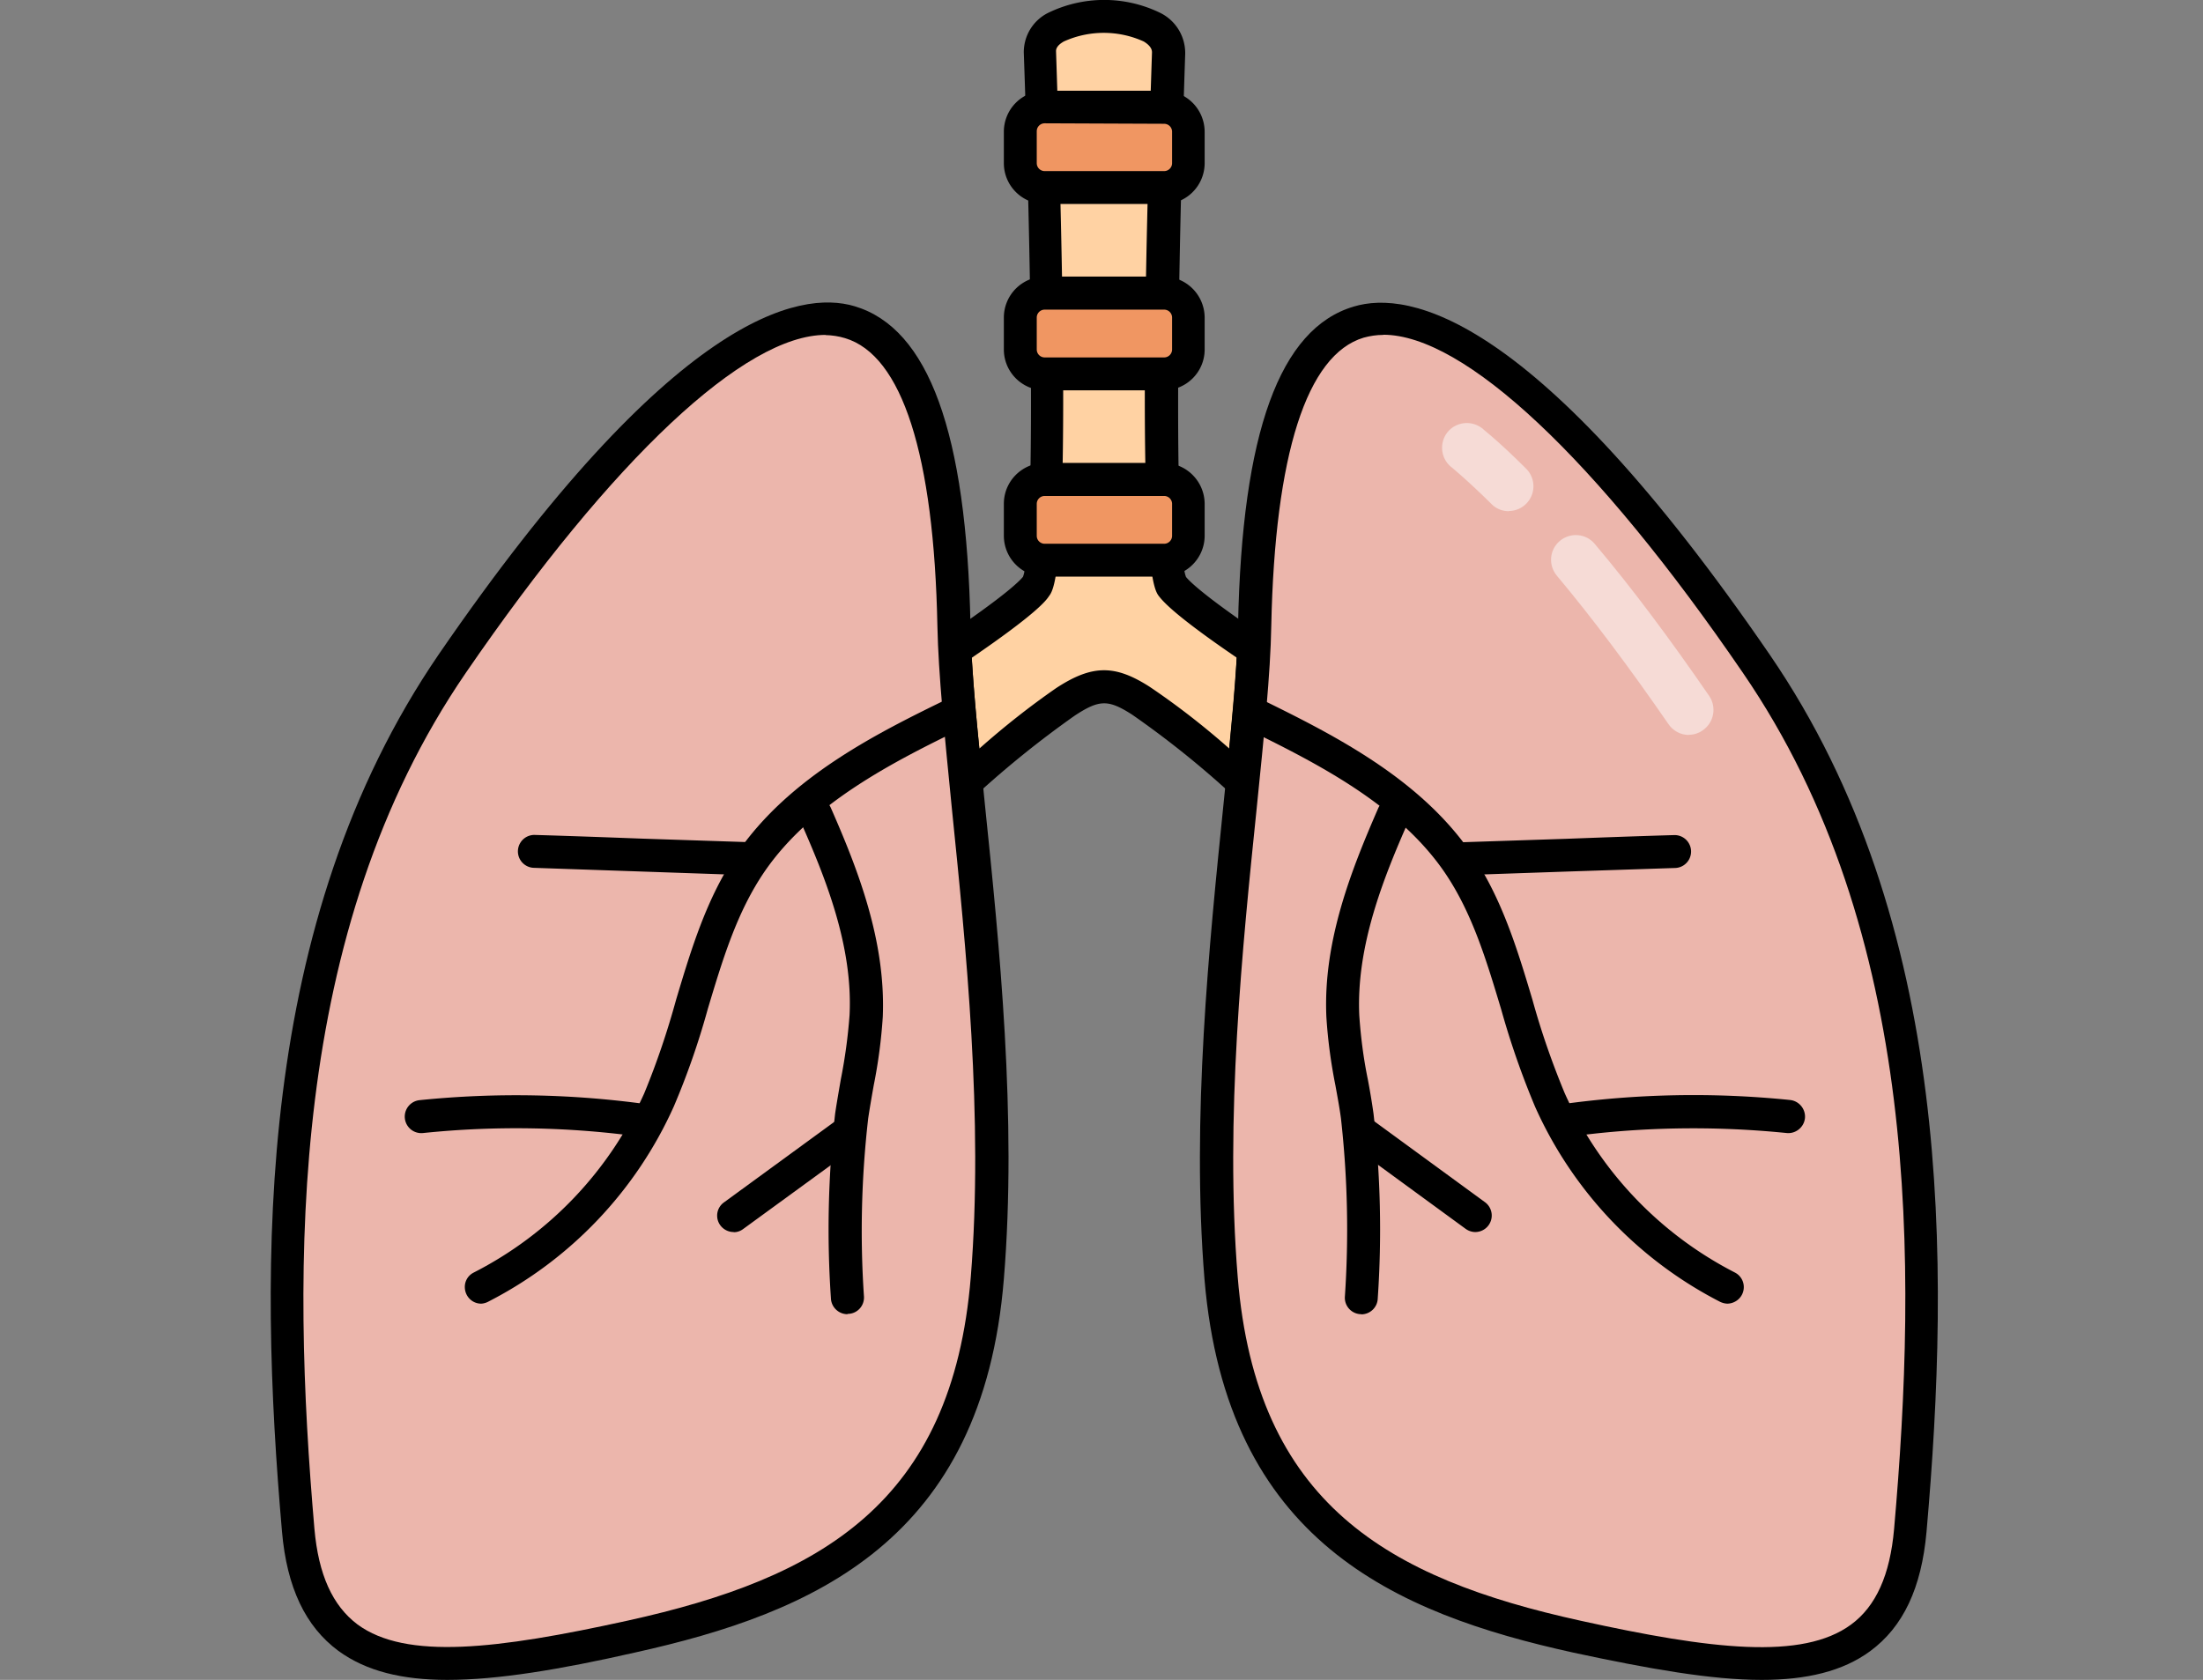 <svg id="Layer_3" xmlns="http://www.w3.org/2000/svg" viewBox="0 0 135.93 103.68"><rect x="0" y="0" width="135.93" height="103.68" fill="#808080" stroke="none"/><defs><style>.cls-1{fill:#f09662}.cls-2{fill:#fff}.cls-3{opacity:.5}.cls-4{fill:#ecb6ac;fill-rule:evenodd}</style></defs><path d="M64.16 3.2c.22 6.56.98 31.43-.22 32.98-.68.83-2.85 2.42-5.03 3.89.12 2.33.38 5.1.68 8.19 1.95-1.78 4-3.43 6.16-4.94 1.84-1.2 2.8-1.26 4.66-.07 2.2 1.53 4.29 3.21 6.26 5.02.31-3.09.58-5.86.68-8.19-2.18-1.47-4.39-3.06-5.03-3.89-1.2-1.54-.45-26.25-.23-32.91.15-3.04-8-2.98-7.92-.07z" fill="#ffd2a3" fill-rule="evenodd"/><path d="M59.61 49.28c-.52 0-.95-.4-1.01-.92-.28-2.83-.58-5.81-.68-8.24-.02-.35.15-.69.45-.89 3.5-2.37 4.48-3.3 4.75-3.63.62-1.59.68-14.55.05-32.37 0-1.02.56-1.95 1.47-2.42a7.89 7.89 0 0 1 6.98 0c.94.48 1.52 1.44 1.51 2.5-.6 17.78-.58 30.71.05 32.3.27.33 1.25 1.26 4.75 3.63.31.19.49.53.47.89-.12 2.43-.41 5.42-.68 8.24-.04.39-.31.72-.68.84-.35.14-.76.07-1.04-.18a58.02 58.02 0 0 0-6.14-4.92c-1.48-.95-2.03-.94-3.55.06a61.212 61.212 0 0 0-6.03 4.85c-.18.16-.41.25-.66.26zm.35-8.69c.1 1.71.27 3.65.47 5.61 1.51-1.34 3.09-2.59 4.75-3.74 2.21-1.44 3.61-1.45 5.76-.07 1.72 1.16 3.36 2.44 4.91 3.81.19-1.96.37-3.91.46-5.61-3.93-2.68-4.57-3.51-4.79-3.78-.37-.48-1.5-1.94-.44-33.57 0-.1 0-.37-.51-.68a5.972 5.972 0 0 0-4.93 0c-.49.28-.48.53-.48.6 1.06 31.7-.07 33.15-.44 33.64-.18.28-.83 1.11-4.75 3.79z"/><path class="cls-4" d="M27.9 40.96c-10.64 15.53-11.1 35.2-9.49 53.48.86 9.85 8.81 9.16 20.57 6.57s20.75-7.26 21.95-22.13-1.91-31.64-2.07-40.28c-.68-34.14-18.98-15.07-30.96 2.36z"/><path d="M27.61 103.68c-2.79 0-5-.53-6.73-1.79-2.03-1.5-3.18-3.91-3.48-7.36-1.44-16.53-1.66-37.58 9.67-54.14C41.5 19.37 49.34 17.89 52.73 18.9c4.57 1.36 6.91 7.8 7.15 19.66.05 2.88.45 6.68.89 11.08.89 8.63 1.99 19.37 1.17 29.3-1.31 16.13-11.71 20.6-22.75 23.05-4.66 1.06-8.49 1.69-11.59 1.69zm23.33-83.01c-4.98 0-13.11 7.61-22.2 20.86C17.78 57.52 18 78.16 19.4 94.35c.25 2.84 1.12 4.75 2.66 5.91 3 2.2 8.6 1.54 16.68-.24 11.87-2.62 20.02-7.23 21.16-21.21.79-9.75-.3-20.39-1.17-28.93-.44-4.45-.83-8.29-.89-11.23-.21-10.58-2.18-16.73-5.7-17.78-.39-.12-.8-.18-1.21-.19zM27.89 40.96z"/><path class="cls-4" d="M108.39 40.96c10.65 15.53 11.1 35.2 9.49 53.48-.87 9.85-8.81 9.16-20.57 6.57s-20.75-7.26-21.96-22.13c-1.21-14.87 1.91-31.64 2.07-40.28.68-34.14 18.98-15.07 30.96 2.36z"/><path d="M108.69 103.68c-3.11 0-6.94-.68-11.6-1.68-11.04-2.43-21.41-6.91-22.77-23.04-.81-9.93.29-20.67 1.17-29.3.45-4.4.84-8.2.9-11.08.24-11.88 2.57-18.31 7.14-19.66 3.39-1.02 11.23.43 25.67 21.49 11.33 16.53 11.12 37.62 9.67 54.14-.31 3.46-1.44 5.86-3.48 7.36-1.69 1.24-3.91 1.77-6.7 1.77zM85.35 20.67c-.41 0-.81.06-1.21.17-3.51 1.05-5.48 7.2-5.7 17.8-.05 2.96-.45 6.78-.9 11.25-.88 8.54-1.97 19.18-1.17 28.93 1.14 13.99 9.28 18.6 21.16 21.21 8.07 1.78 13.68 2.44 16.68.24 1.54-1.13 2.41-3.06 2.66-5.91 1.42-16.19 1.65-36.82-9.32-52.82-9.08-13.28-17.22-20.88-22.2-20.88z"/><g class="cls-3"><path class="cls-2" d="M93.09 31.55c-.4 0-.79-.16-1.07-.45-.85-.84-1.66-1.59-2.43-2.24-.67-.5-.81-1.46-.31-2.14.5-.67 1.46-.81 2.14-.31.05.03.09.07.13.11.83.68 1.72 1.51 2.62 2.41a1.53 1.53 0 0 1-1.08 2.61z"/></g><g class="cls-3"><path class="cls-2" d="M104.2 45.36c-.51 0-.98-.26-1.26-.68-2.34-3.39-4.65-6.49-6.88-9.15-.54-.65-.46-1.61.19-2.15s1.61-.46 2.15.19c2.29 2.71 4.66 5.89 7.06 9.38.47.69.3 1.64-.39 2.12-.25.18-.55.28-.86.28z"/></g><rect class="cls-1" x="62.96" y="29.59" width="10.38" height="4.98" rx="1.51" ry="1.51"/><path d="M71.83 35.59h-7.37c-1.39 0-2.52-1.13-2.52-2.53v-1.97c0-1.39 1.13-2.52 2.52-2.52h7.37c1.38.02 2.49 1.14 2.5 2.52v1.97c0 1.38-1.11 2.51-2.5 2.53zm-7.37-4.98a.49.49 0 0 0-.49.49v1.97c0 .27.22.49.49.49h7.37c.27 0 .49-.22.49-.49V31.1a.49.49 0 0 0-.49-.49h-7.37z"/><rect class="cls-1" x="62.96" y="18.09" width="10.38" height="4.98" rx="1.51" ry="1.51"/><path d="M71.83 24.09h-7.37c-1.39 0-2.52-1.13-2.52-2.52V19.6a2.53 2.53 0 0 1 2.52-2.53h7.37a2.54 2.54 0 0 1 2.5 2.53v1.97c0 1.38-1.11 2.5-2.5 2.52zm-7.37-4.98a.49.49 0 0 0-.49.49v1.97c0 .27.22.49.49.49h7.37c.27 0 .49-.22.49-.49V19.6a.49.49 0 0 0-.49-.49h-7.37z"/><rect class="cls-1" x="62.96" y="6.59" width="10.38" height="4.98" rx="1.51" ry="1.51"/><path d="M71.83 12.59h-7.37c-1.39 0-2.52-1.13-2.52-2.52V8.13a2.53 2.53 0 0 1 2.52-2.53h7.37a2.54 2.54 0 0 1 2.5 2.53v1.97a2.534 2.534 0 0 1-2.5 2.5zm-7.37-4.98a.49.49 0 0 0-.49.49v1.97c0 .27.22.49.49.49h7.37c.27 0 .49-.22.49-.49V8.13a.49.49 0 0 0-.49-.49l-7.37-.03zM106.61 80.46c-.16 0-.32-.04-.47-.11-5.07-2.6-9.1-6.85-11.42-12.04-.82-1.95-1.52-3.96-2.09-6-.92-3.06-1.79-5.96-3.48-8.45-2.93-4.3-8.14-6.87-12.31-8.92-.48-.29-.64-.91-.35-1.4.25-.42.77-.6 1.23-.43 4.39 2.16 9.86 4.86 13.09 9.6 1.87 2.75 2.83 5.93 3.75 9.01.54 1.96 1.21 3.88 1.99 5.76 2.14 4.77 5.84 8.67 10.5 11.06.5.26.69.87.43 1.37-.17.33-.52.54-.89.55h.03z"/><path d="M96.44 70.19a1.018 1.018 0 0 1-.13-2.03c4.69-.66 9.44-.75 14.14-.27.56.06.97.56.92 1.12-.06.56-.56.97-1.12.92-4.55-.46-9.14-.38-13.66.26h-.14zM84 81.11h-.04c-.56-.02-1-.49-.98-1.05.25-3.68.17-7.37-.24-11.03-.09-.68-.22-1.36-.34-2.03-.28-1.4-.47-2.81-.56-4.24-.21-4.68 1.55-9.09 3.2-12.88.23-.51.83-.75 1.34-.52.51.23.75.83.52 1.34-1.57 3.56-3.22 7.72-3.03 11.96.09 1.33.26 2.66.53 3.97.13.68.25 1.4.35 2.11.43 3.78.52 7.6.26 11.4-.02.55-.47.98-1.02.98z"/><path d="M91.03 76.04c-.21 0-.42-.07-.6-.2l-7.1-5.19a1.016 1.016 0 0 1 1.14-1.68c.02.01.04.03.06.04l7.1 5.19a1.02 1.02 0 0 1-.6 1.84zM90 54.02c-.56 0-1.02-.44-1.03-1s.44-1.02 1-1.03l6.67-.22c2.14-.08 4.28-.16 6.68-.23a1.016 1.016 0 0 1 .07 2.03l-6.67.22-6.68.23h-.03zM29.69 80.46c-.56 0-1.01-.46-1.01-1.03 0-.38.21-.72.55-.89a22.97 22.97 0 0 0 10.52-11.06c.78-1.89 1.43-3.82 1.97-5.79.92-3.07 1.87-6.25 3.74-9 3.23-4.75 8.7-7.46 13.1-9.6.52-.22 1.11.02 1.34.53.21.48.02 1.04-.44 1.29-4.18 2.03-9.38 4.62-12.31 8.92-1.69 2.49-2.56 5.38-3.48 8.45-.56 2.04-1.26 4.05-2.09 6-2.33 5.2-6.36 9.44-11.42 12.04-.14.08-.3.13-.46.14z"/><path d="M39.86 70.19h-.11c-4.52-.64-9.11-.73-13.65-.26a1.02 1.02 0 0 1-.21-2.03c4.71-.48 9.46-.39 14.15.27.56.04.99.53.95 1.09-.04.56-.53.99-1.09.95h-.03zM52.29 81.11c-.55 0-1-.44-1.02-.98-.26-3.8-.17-7.61.26-11.4.1-.68.23-1.41.35-2.11.26-1.31.44-2.63.54-3.97.21-4.24-1.46-8.42-3.03-11.96-.23-.52.01-1.13.53-1.35.52-.23 1.13.01 1.35.53 1.66 3.78 3.39 8.19 3.2 12.88a31.96 31.96 0 0 1-.56 4.24c-.12.68-.24 1.36-.34 2.03-.42 3.66-.51 7.35-.26 11.02.02.56-.41 1.03-.97 1.05h-.04z"/><path d="M45.27 76.04c-.56 0-1.02-.45-1.02-1.01a1 1 0 0 1 .42-.82l7.11-5.19c.46-.32 1.1-.2 1.41.27.3.44.21 1.04-.21 1.37l-7.12 5.19c-.17.13-.37.2-.58.2zM46.29 54.02l-6.69-.23-6.69-.23a1.016 1.016 0 0 1 .05-2.03c2.39.07 4.54.15 6.68.23l6.67.22c.56 0 1.01.47 1 1.03 0 .56-.47 1.01-1.03 1z"/></svg>